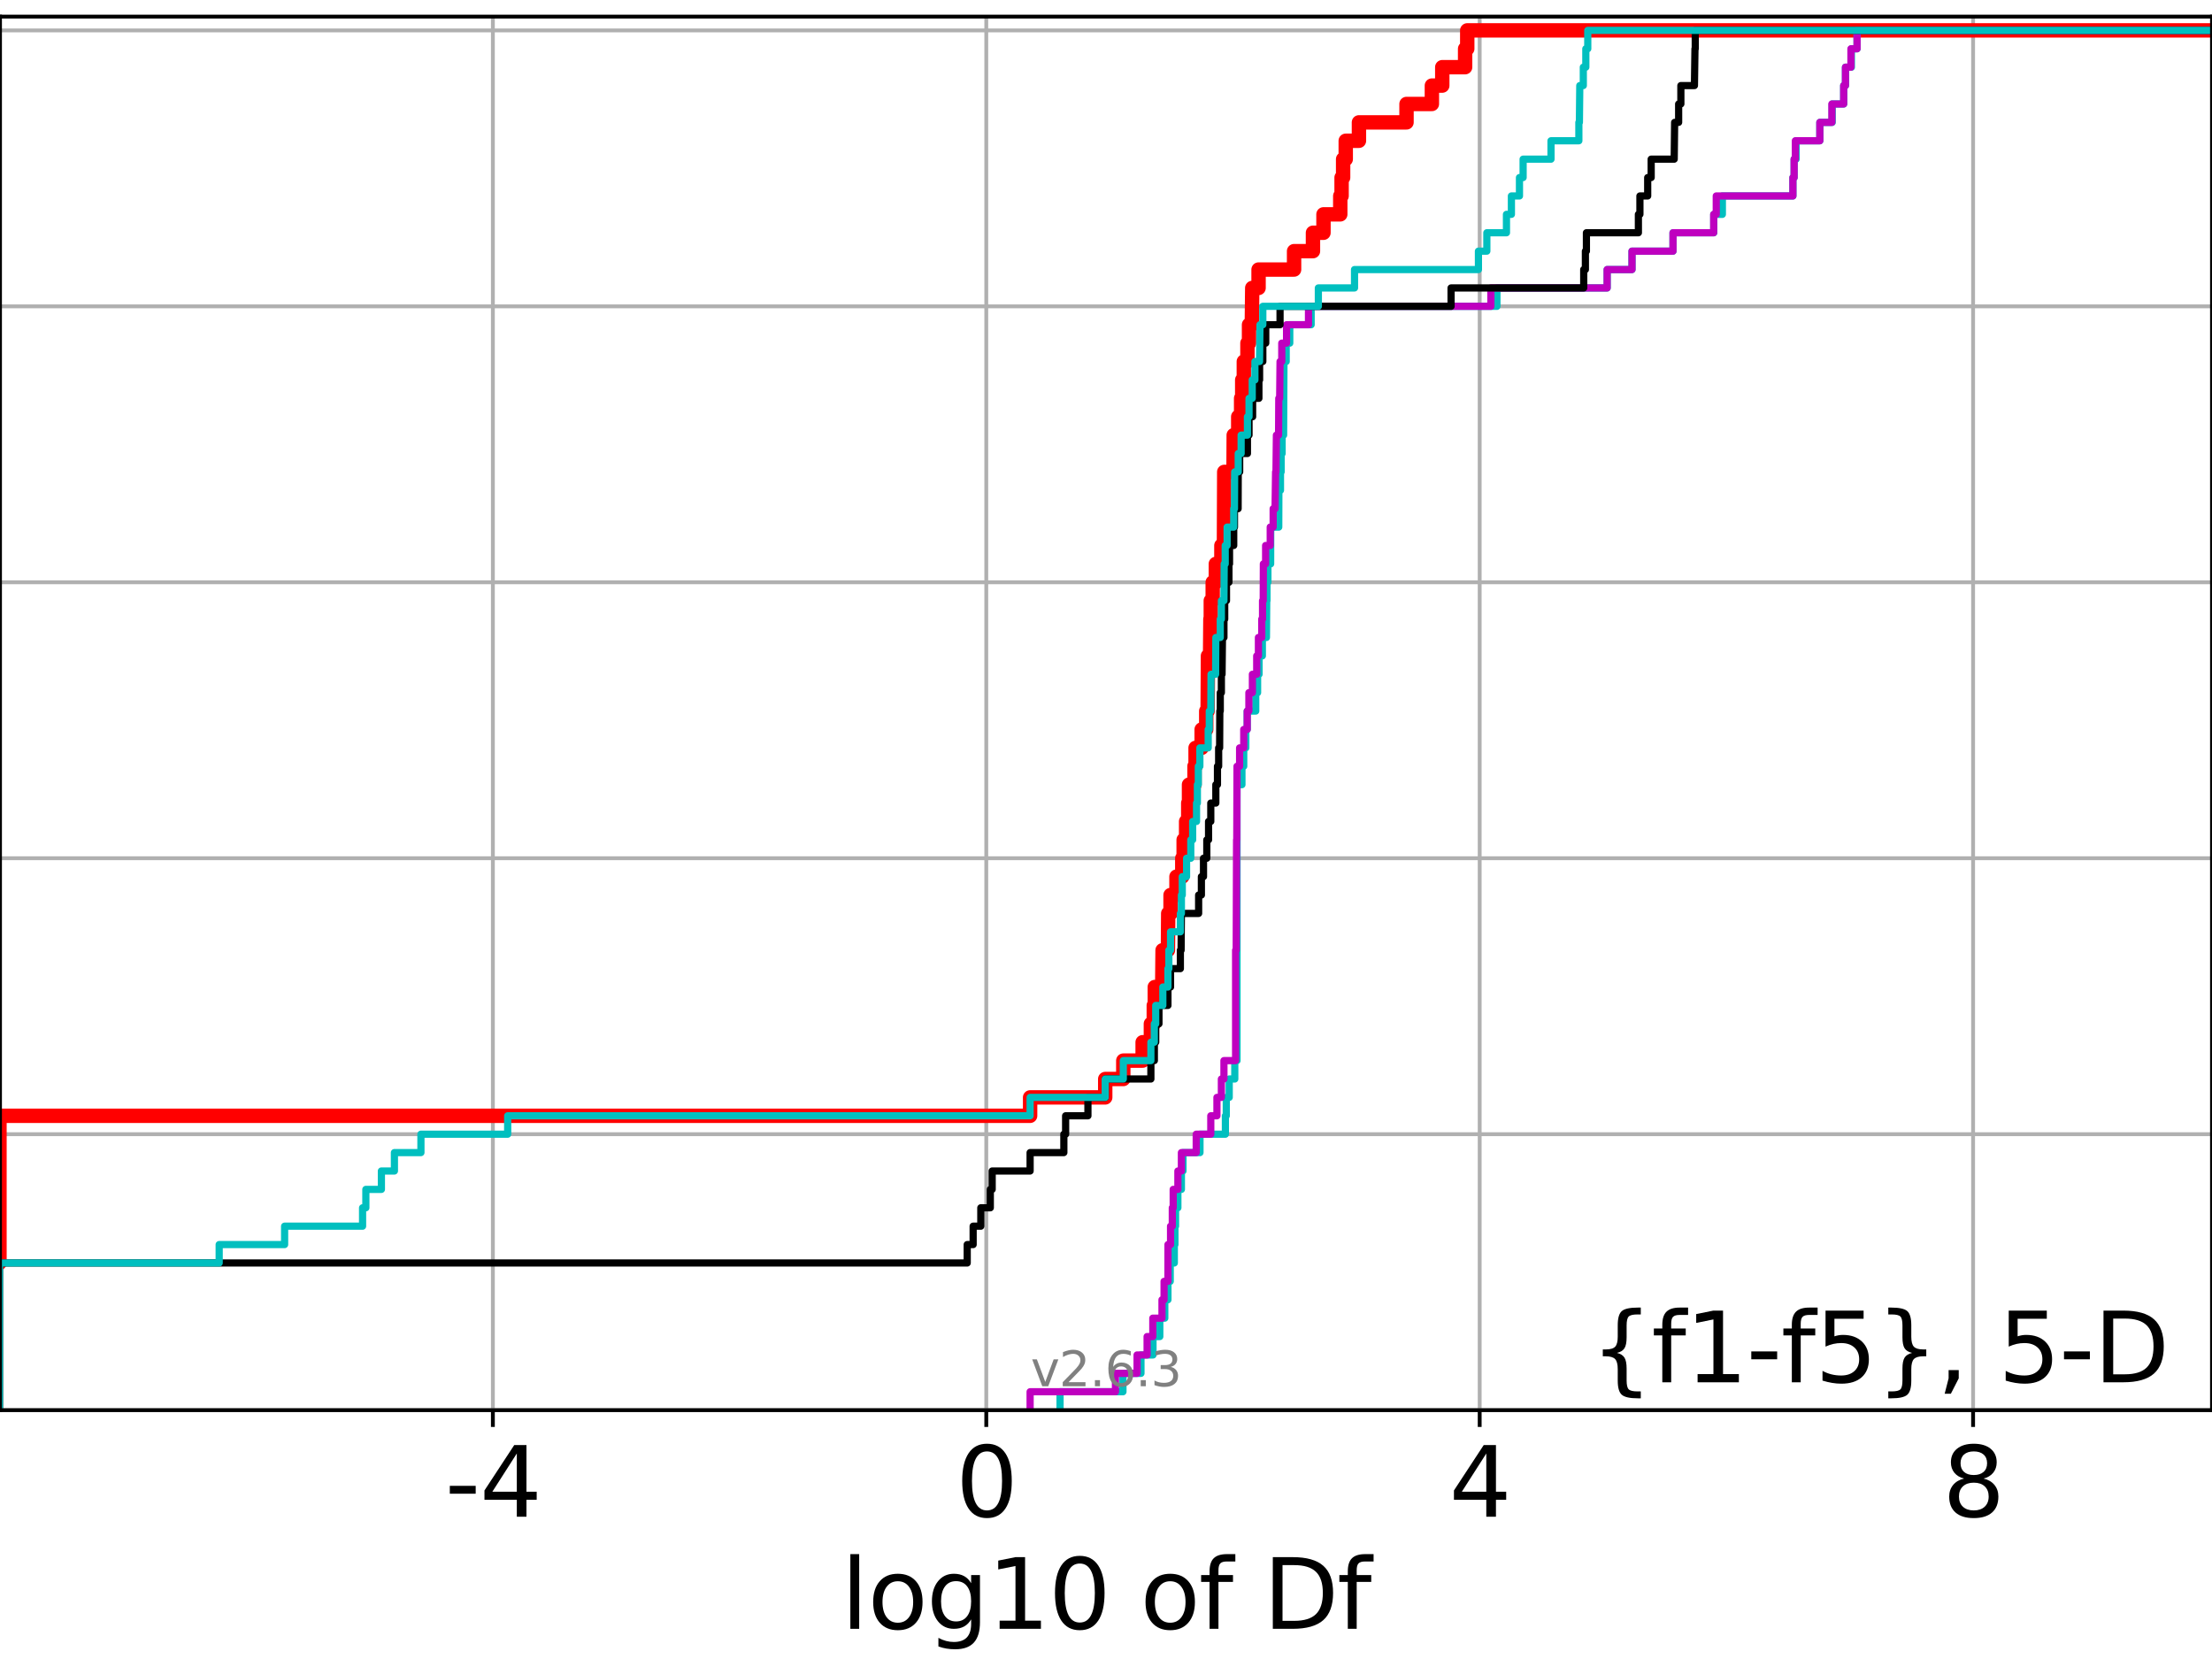 <?xml version="1.0" encoding="utf-8" standalone="no"?>
<!DOCTYPE svg PUBLIC "-//W3C//DTD SVG 1.1//EN"
  "http://www.w3.org/Graphics/SVG/1.1/DTD/svg11.dtd">
<svg xmlns:xlink="http://www.w3.org/1999/xlink" width="460.8pt" height="345.6pt" viewBox="0 0 460.8 345.6" xmlns="http://www.w3.org/2000/svg" version="1.1">
 <defs>
  <style type="text/css">*{stroke-linejoin: round; stroke-linecap: butt}</style>
 </defs>
 <g id="figure_1">
  <g id="patch_1">
   <path d="M 0 345.6 
L 460.8 345.6 
L 460.8 0 
L 0 0 
z
" style="fill: #ffffff"/>
  </g>
  <g id="axes_1">
   <g id="patch_2">
    <path d="M 0 293.76 
L 460.8 293.76 
L 460.8 3.456 
L 0 3.456 
z
" style="fill: #ffffff"/>
   </g>
   <g id="matplotlib.axis_1">
    <g id="xtick_1">
     <g id="line2d_1">
      <path d="M 102.674 293.76 
L 102.674 3.456 
" clip-path="url(#p3e8b62b3e9)" style="fill: none; stroke: #b0b0b0; stroke-width: 0.8; stroke-linecap: square"/>
     </g>
     <g id="line2d_2">
      <defs>
       <path id="me97201bcf6" d="M 0 0 
L 0 3.5 
" style="stroke: #000000; stroke-width: 0.8"/>
      </defs>
      <g>
       <use xlink:href="#me97201bcf6" x="102.674" y="293.76" style="stroke: #000000; stroke-width: 0.8"/>
      </g>
     </g>
     <g id="text_1">
      <!-- -4 -->
      <g transform="translate(92.704 315.957) scale(0.2 -0.2)">
       <defs>
        <path id="DejaVuSans-2d" d="M 313 2009 
L 1997 2009 
L 1997 1497 
L 313 1497 
L 313 2009 
z
" transform="scale(0.016)"/>
        <path id="DejaVuSans-34" d="M 2419 4116 
L 825 1625 
L 2419 1625 
L 2419 4116 
z
M 2253 4666 
L 3047 4666 
L 3047 1625 
L 3713 1625 
L 3713 1100 
L 3047 1100 
L 3047 0 
L 2419 0 
L 2419 1100 
L 313 1100 
L 313 1709 
L 2253 4666 
z
" transform="scale(0.016)"/>
       </defs>
       <use xlink:href="#DejaVuSans-2d"/>
       <use xlink:href="#DejaVuSans-34" x="36.084"/>
      </g>
     </g>
    </g>
    <g id="xtick_2">
     <g id="line2d_3">
      <path d="M 205.46 293.76 
L 205.46 3.456 
" clip-path="url(#p3e8b62b3e9)" style="fill: none; stroke: #b0b0b0; stroke-width: 0.8; stroke-linecap: square"/>
     </g>
     <g id="line2d_4">
      <g>
       <use xlink:href="#me97201bcf6" x="205.46" y="293.76" style="stroke: #000000; stroke-width: 0.8"/>
      </g>
     </g>
     <g id="text_2">
      <!-- 0 -->
      <g transform="translate(199.097 315.957) scale(0.2 -0.2)">
       <defs>
        <path id="DejaVuSans-30" d="M 2034 4250 
Q 1547 4250 1301 3770 
Q 1056 3291 1056 2328 
Q 1056 1369 1301 889 
Q 1547 409 2034 409 
Q 2525 409 2770 889 
Q 3016 1369 3016 2328 
Q 3016 3291 2770 3770 
Q 2525 4250 2034 4250 
z
M 2034 4750 
Q 2819 4750 3233 4129 
Q 3647 3509 3647 2328 
Q 3647 1150 3233 529 
Q 2819 -91 2034 -91 
Q 1250 -91 836 529 
Q 422 1150 422 2328 
Q 422 3509 836 4129 
Q 1250 4750 2034 4750 
z
" transform="scale(0.016)"/>
       </defs>
       <use xlink:href="#DejaVuSans-30"/>
      </g>
     </g>
    </g>
    <g id="xtick_3">
     <g id="line2d_5">
      <path d="M 308.245 293.76 
L 308.245 3.456 
" clip-path="url(#p3e8b62b3e9)" style="fill: none; stroke: #b0b0b0; stroke-width: 0.8; stroke-linecap: square"/>
     </g>
     <g id="line2d_6">
      <g>
       <use xlink:href="#me97201bcf6" x="308.245" y="293.76" style="stroke: #000000; stroke-width: 0.8"/>
      </g>
     </g>
     <g id="text_3">
      <!-- 4 -->
      <g transform="translate(301.883 315.957) scale(0.2 -0.2)">
       <use xlink:href="#DejaVuSans-34"/>
      </g>
     </g>
    </g>
    <g id="xtick_4">
     <g id="line2d_7">
      <path d="M 411.031 293.76 
L 411.031 3.456 
" clip-path="url(#p3e8b62b3e9)" style="fill: none; stroke: #b0b0b0; stroke-width: 0.8; stroke-linecap: square"/>
     </g>
     <g id="line2d_8">
      <g>
       <use xlink:href="#me97201bcf6" x="411.031" y="293.76" style="stroke: #000000; stroke-width: 0.8"/>
      </g>
     </g>
     <g id="text_4">
      <!-- 8 -->
      <g transform="translate(404.668 315.957) scale(0.2 -0.2)">
       <defs>
        <path id="DejaVuSans-38" d="M 2034 2216 
Q 1584 2216 1326 1975 
Q 1069 1734 1069 1313 
Q 1069 891 1326 650 
Q 1584 409 2034 409 
Q 2484 409 2743 651 
Q 3003 894 3003 1313 
Q 3003 1734 2745 1975 
Q 2488 2216 2034 2216 
z
M 1403 2484 
Q 997 2584 770 2862 
Q 544 3141 544 3541 
Q 544 4100 942 4425 
Q 1341 4750 2034 4750 
Q 2731 4750 3128 4425 
Q 3525 4100 3525 3541 
Q 3525 3141 3298 2862 
Q 3072 2584 2669 2484 
Q 3125 2378 3379 2068 
Q 3634 1759 3634 1313 
Q 3634 634 3220 271 
Q 2806 -91 2034 -91 
Q 1263 -91 848 271 
Q 434 634 434 1313 
Q 434 1759 690 2068 
Q 947 2378 1403 2484 
z
M 1172 3481 
Q 1172 3119 1398 2916 
Q 1625 2713 2034 2713 
Q 2441 2713 2670 2916 
Q 2900 3119 2900 3481 
Q 2900 3844 2670 4047 
Q 2441 4250 2034 4250 
Q 1625 4250 1398 4047 
Q 1172 3844 1172 3481 
z
" transform="scale(0.016)"/>
       </defs>
       <use xlink:href="#DejaVuSans-38"/>
      </g>
     </g>
    </g>
    <g id="text_5">
     <!-- log10 of Df -->
     <g transform="translate(175.214 339.313) scale(0.2 -0.2)">
      <defs>
       <path id="DejaVuSans-6c" d="M 603 4863 
L 1178 4863 
L 1178 0 
L 603 0 
L 603 4863 
z
" transform="scale(0.016)"/>
       <path id="DejaVuSans-6f" d="M 1959 3097 
Q 1497 3097 1228 2736 
Q 959 2375 959 1747 
Q 959 1119 1226 758 
Q 1494 397 1959 397 
Q 2419 397 2687 759 
Q 2956 1122 2956 1747 
Q 2956 2369 2687 2733 
Q 2419 3097 1959 3097 
z
M 1959 3584 
Q 2709 3584 3137 3096 
Q 3566 2609 3566 1747 
Q 3566 888 3137 398 
Q 2709 -91 1959 -91 
Q 1206 -91 779 398 
Q 353 888 353 1747 
Q 353 2609 779 3096 
Q 1206 3584 1959 3584 
z
" transform="scale(0.016)"/>
       <path id="DejaVuSans-67" d="M 2906 1791 
Q 2906 2416 2648 2759 
Q 2391 3103 1925 3103 
Q 1463 3103 1205 2759 
Q 947 2416 947 1791 
Q 947 1169 1205 825 
Q 1463 481 1925 481 
Q 2391 481 2648 825 
Q 2906 1169 2906 1791 
z
M 3481 434 
Q 3481 -459 3084 -895 
Q 2688 -1331 1869 -1331 
Q 1566 -1331 1297 -1286 
Q 1028 -1241 775 -1147 
L 775 -588 
Q 1028 -725 1275 -790 
Q 1522 -856 1778 -856 
Q 2344 -856 2625 -561 
Q 2906 -266 2906 331 
L 2906 616 
Q 2728 306 2450 153 
Q 2172 0 1784 0 
Q 1141 0 747 490 
Q 353 981 353 1791 
Q 353 2603 747 3093 
Q 1141 3584 1784 3584 
Q 2172 3584 2450 3431 
Q 2728 3278 2906 2969 
L 2906 3500 
L 3481 3500 
L 3481 434 
z
" transform="scale(0.016)"/>
       <path id="DejaVuSans-31" d="M 794 531 
L 1825 531 
L 1825 4091 
L 703 3866 
L 703 4441 
L 1819 4666 
L 2450 4666 
L 2450 531 
L 3481 531 
L 3481 0 
L 794 0 
L 794 531 
z
" transform="scale(0.016)"/>
       <path id="DejaVuSans-20" transform="scale(0.016)"/>
       <path id="DejaVuSans-66" d="M 2375 4863 
L 2375 4384 
L 1825 4384 
Q 1516 4384 1395 4259 
Q 1275 4134 1275 3809 
L 1275 3500 
L 2222 3500 
L 2222 3053 
L 1275 3053 
L 1275 0 
L 697 0 
L 697 3053 
L 147 3053 
L 147 3500 
L 697 3500 
L 697 3744 
Q 697 4328 969 4595 
Q 1241 4863 1831 4863 
L 2375 4863 
z
" transform="scale(0.016)"/>
       <path id="DejaVuSans-44" d="M 1259 4147 
L 1259 519 
L 2022 519 
Q 2988 519 3436 956 
Q 3884 1394 3884 2338 
Q 3884 3275 3436 3711 
Q 2988 4147 2022 4147 
L 1259 4147 
z
M 628 4666 
L 1925 4666 
Q 3281 4666 3915 4102 
Q 4550 3538 4550 2338 
Q 4550 1131 3912 565 
Q 3275 0 1925 0 
L 628 0 
L 628 4666 
z
" transform="scale(0.016)"/>
      </defs>
      <use xlink:href="#DejaVuSans-6c"/>
      <use xlink:href="#DejaVuSans-6f" x="27.783"/>
      <use xlink:href="#DejaVuSans-67" x="88.965"/>
      <use xlink:href="#DejaVuSans-31" x="152.441"/>
      <use xlink:href="#DejaVuSans-30" x="216.064"/>
      <use xlink:href="#DejaVuSans-20" x="279.688"/>
      <use xlink:href="#DejaVuSans-6f" x="311.475"/>
      <use xlink:href="#DejaVuSans-66" x="372.656"/>
      <use xlink:href="#DejaVuSans-20" x="407.861"/>
      <use xlink:href="#DejaVuSans-44" x="439.648"/>
      <use xlink:href="#DejaVuSans-66" x="516.65"/>
     </g>
    </g>
   </g>
   <g id="matplotlib.axis_2">
    <g id="ytick_1">
     <g id="line2d_9">
      <path d="M 0 293.76 
L 460.8 293.76 
" clip-path="url(#p3e8b62b3e9)" style="fill: none; stroke: #b0b0b0; stroke-width: 0.8; stroke-linecap: square"/>
     </g>
     <g id="line2d_10">
      <defs>
       <path id="ma2dd29afdf" d="M 0 0 
L -3.5 0 
" style="stroke: #000000; stroke-width: 0.8"/>
      </defs>
      <g>
       <use xlink:href="#ma2dd29afdf" x="0" y="293.76" style="stroke: #000000; stroke-width: 0.8"/>
      </g>
     </g>
    </g>
    <g id="ytick_2">
     <g id="line2d_11">
      <path d="M 0 236.274 
L 460.8 236.274 
" clip-path="url(#p3e8b62b3e9)" style="fill: none; stroke: #b0b0b0; stroke-width: 0.8; stroke-linecap: square"/>
     </g>
     <g id="line2d_12">
      <g>
       <use xlink:href="#ma2dd29afdf" x="0" y="236.274" style="stroke: #000000; stroke-width: 0.8"/>
      </g>
     </g>
    </g>
    <g id="ytick_3">
     <g id="line2d_13">
      <path d="M 0 178.788 
L 460.8 178.788 
" clip-path="url(#p3e8b62b3e9)" style="fill: none; stroke: #b0b0b0; stroke-width: 0.8; stroke-linecap: square"/>
     </g>
     <g id="line2d_14">
      <g>
       <use xlink:href="#ma2dd29afdf" x="0" y="178.788" style="stroke: #000000; stroke-width: 0.8"/>
      </g>
     </g>
    </g>
    <g id="ytick_4">
     <g id="line2d_15">
      <path d="M 0 121.302 
L 460.8 121.302 
" clip-path="url(#p3e8b62b3e9)" style="fill: none; stroke: #b0b0b0; stroke-width: 0.8; stroke-linecap: square"/>
     </g>
     <g id="line2d_16">
      <g>
       <use xlink:href="#ma2dd29afdf" x="0" y="121.302" style="stroke: #000000; stroke-width: 0.8"/>
      </g>
     </g>
    </g>
    <g id="ytick_5">
     <g id="line2d_17">
      <path d="M 0 63.816 
L 460.8 63.816 
" clip-path="url(#p3e8b62b3e9)" style="fill: none; stroke: #b0b0b0; stroke-width: 0.8; stroke-linecap: square"/>
     </g>
     <g id="line2d_18">
      <g>
       <use xlink:href="#ma2dd29afdf" x="0" y="63.816" style="stroke: #000000; stroke-width: 0.8"/>
      </g>
     </g>
    </g>
    <g id="ytick_6">
     <g id="line2d_19">
      <path d="M 0 6.33 
L 460.8 6.33 
" clip-path="url(#p3e8b62b3e9)" style="fill: none; stroke: #b0b0b0; stroke-width: 0.8; stroke-linecap: square"/>
     </g>
     <g id="line2d_20">
      <g>
       <use xlink:href="#ma2dd29afdf" x="0" y="6.33" style="stroke: #000000; stroke-width: 0.8"/>
      </g>
     </g>
    </g>
   </g>
   <g id="line2d_21">
    <path d="M -1 263.101 
L -0.111 263.101 
L -0.111 232.442 
L 214.591 232.442 
L 214.591 228.609 
L 230.238 228.609 
L 230.238 224.777 
L 234.003 224.777 
L 234.003 220.944 
L 238.033 220.944 
L 238.033 217.112 
L 239.75 217.112 
L 239.75 213.28 
L 240.355 213.28 
L 240.355 209.447 
L 240.563 209.447 
L 240.563 205.615 
L 242.109 205.615 
L 242.184 197.95 
L 243.302 197.95 
L 243.36 190.285 
L 243.846 190.285 
L 243.846 186.453 
L 245.08 186.453 
L 245.08 182.621 
L 246.288 182.621 
L 246.288 178.788 
L 246.574 178.788 
L 246.574 174.956 
L 247.089 174.956 
L 247.089 171.123 
L 247.531 171.123 
L 247.531 167.291 
L 247.691 167.291 
L 247.691 163.459 
L 248.835 163.459 
L 248.835 159.626 
L 249.061 159.626 
L 249.061 155.794 
L 250.325 155.794 
L 250.325 151.961 
L 251.28 151.961 
L 251.28 148.129 
L 251.573 148.129 
L 251.64 136.632 
L 252.082 136.632 
L 252.147 128.967 
L 252.23 128.967 
L 252.23 125.135 
L 252.629 125.135 
L 252.629 121.302 
L 253.281 121.302 
L 253.281 117.47 
L 254.436 117.47 
L 254.436 113.637 
L 254.97 113.637 
L 255.03 98.308 
L 256.966 98.308 
L 257.006 90.643 
L 257.945 90.643 
L 257.945 86.811 
L 258.548 86.811 
L 258.548 82.978 
L 258.776 82.978 
L 258.776 79.146 
L 259.11 79.146 
L 259.11 75.313 
L 259.864 75.313 
L 259.864 71.481 
L 260.194 71.481 
L 260.194 67.649 
L 260.774 67.649 
L 260.865 59.984 
L 262.183 59.984 
L 262.183 56.151 
L 269.58 56.151 
L 269.58 52.319 
L 273.515 52.319 
L 273.515 48.487 
L 275.705 48.487 
L 275.705 44.654 
L 279.201 44.654 
L 279.201 40.822 
L 279.477 40.822 
L 279.477 36.989 
L 279.797 36.989 
L 279.797 33.157 
L 280.342 33.157 
L 280.342 29.325 
L 283.093 29.325 
L 283.093 25.492 
L 293.003 25.492 
L 293.003 21.66 
L 298.287 21.66 
L 298.287 17.827 
L 300.45 17.827 
L 300.45 13.995 
L 305.21 13.995 
L 305.21 10.163 
L 305.653 10.163 
L 305.653 6.33 
L 305.653 6.33 
L 460.8 6.33 
L 460.8 6.33 
" clip-path="url(#p3e8b62b3e9)" style="fill: none; stroke: #ff0000; stroke-width: 3; stroke-linecap: square"/>
   </g>
   <g id="line2d_22">
    <path d="M 220.827 293.76 
L 220.827 289.928 
L 233.932 289.928 
L 233.932 286.095 
L 237.682 286.095 
L 237.682 282.263 
L 240.19 282.263 
L 240.19 278.43 
L 241.606 278.43 
L 241.606 274.598 
L 242.647 274.598 
L 242.647 270.766 
L 243.302 270.766 
L 243.302 266.933 
L 243.779 266.933 
L 243.779 263.101 
L 244.631 263.101 
L 244.631 259.268 
L 244.759 259.268 
L 244.759 255.436 
L 244.887 255.436 
L 244.887 251.604 
L 245.373 251.604 
L 245.373 247.771 
L 246.106 247.771 
L 246.106 243.939 
L 246.441 243.939 
L 246.441 240.106 
L 249.976 240.106 
L 249.976 236.274 
L 255.273 236.274 
L 255.273 232.442 
L 255.456 232.442 
L 255.456 228.609 
L 256.069 228.609 
L 256.069 224.777 
L 257.228 224.777 
L 257.228 220.944 
L 257.693 220.944 
L 257.693 163.459 
L 258.718 163.459 
L 258.718 159.626 
L 259.092 159.626 
L 259.092 155.794 
L 259.528 155.794 
L 259.528 151.961 
L 259.816 151.961 
L 259.816 148.129 
L 261.594 148.129 
L 261.594 144.297 
L 261.98 144.297 
L 261.98 140.464 
L 262.284 140.464 
L 262.284 136.632 
L 262.971 136.632 
L 262.971 132.799 
L 263.822 132.799 
L 263.879 125.135 
L 263.934 125.135 
L 263.934 121.302 
L 264.126 121.302 
L 264.126 117.47 
L 264.698 117.47 
L 264.717 109.805 
L 266.387 109.805 
L 266.413 102.14 
L 266.746 102.14 
L 266.746 98.308 
L 266.885 98.308 
L 266.885 94.475 
L 267.089 94.475 
L 267.089 90.643 
L 267.396 90.643 
L 267.472 75.313 
L 267.938 75.313 
L 267.938 71.481 
L 268.681 71.481 
L 268.681 67.649 
L 273.135 67.649 
L 273.135 63.816 
L 311.838 63.816 
L 311.838 59.984 
L 334.802 59.984 
L 334.802 56.151 
L 339.975 56.151 
L 339.975 52.319 
L 348.518 52.319 
L 348.518 48.487 
L 357.012 48.487 
L 357.012 44.654 
L 358.8 44.654 
L 358.8 40.822 
L 373.493 40.822 
L 373.493 36.989 
L 373.754 36.989 
L 373.754 33.157 
L 374.162 33.157 
L 374.162 29.325 
L 379.104 29.325 
L 379.104 25.492 
L 381.686 25.492 
L 381.686 21.66 
L 384.073 21.66 
L 384.073 17.827 
L 384.445 17.827 
L 384.445 13.995 
L 385.682 13.995 
L 385.682 10.163 
L 386.859 10.163 
L 386.859 6.33 
L 386.859 6.33 
L 460.8 6.33 
L 460.8 6.33 
" clip-path="url(#p3e8b62b3e9)" style="fill: none; stroke: #00bfbf; stroke-width: 1.5; stroke-linecap: square"/>
   </g>
   <g id="line2d_23">
    <path d="M 214.591 293.76 
L 214.591 289.928 
L 232.369 289.928 
L 232.369 286.095 
L 236.873 286.095 
L 236.873 282.263 
L 238.962 282.263 
L 238.962 278.43 
L 240.15 278.43 
L 240.15 274.598 
L 242.063 274.598 
L 242.063 270.766 
L 242.497 270.766 
L 242.497 266.933 
L 243.302 266.933 
L 243.309 259.268 
L 243.846 259.268 
L 243.846 255.436 
L 244.21 255.436 
L 244.21 251.604 
L 244.397 251.604 
L 244.397 247.771 
L 245.374 247.771 
L 245.374 243.939 
L 246.106 243.939 
L 246.106 240.106 
L 249.194 240.106 
L 249.194 236.274 
L 252.23 236.274 
L 252.23 232.442 
L 253.51 232.442 
L 253.51 228.609 
L 254.436 228.609 
L 254.436 224.777 
L 254.97 224.777 
L 254.97 220.944 
L 257.398 220.944 
L 257.398 197.95 
L 257.525 197.95 
L 257.6 174.956 
L 257.641 174.956 
L 257.693 159.626 
L 258.232 159.626 
L 258.232 155.794 
L 259.092 155.794 
L 259.092 151.961 
L 259.816 151.961 
L 259.816 148.129 
L 260.163 148.129 
L 260.163 144.297 
L 260.897 144.297 
L 260.897 140.464 
L 261.794 140.464 
L 261.794 136.632 
L 262.151 136.632 
L 262.151 132.799 
L 262.847 132.799 
L 262.847 128.967 
L 263.01 128.967 
L 263.01 125.135 
L 263.152 125.135 
L 263.182 117.47 
L 263.652 117.47 
L 263.652 113.637 
L 264.611 113.637 
L 264.611 109.805 
L 265.221 109.805 
L 265.221 105.973 
L 265.619 105.973 
L 265.727 98.308 
L 265.811 98.308 
L 265.899 90.643 
L 266.35 90.643 
L 266.392 82.978 
L 266.577 82.978 
L 266.656 75.313 
L 267.015 75.313 
L 267.015 71.481 
L 268.013 71.481 
L 268.013 67.649 
L 272.582 67.649 
L 272.582 63.816 
L 310.575 63.816 
L 310.575 59.984 
L 334.795 59.984 
L 334.795 56.151 
L 339.975 56.151 
L 339.975 52.319 
L 348.517 52.319 
L 348.517 48.487 
L 356.991 48.487 
L 356.991 44.654 
L 357.528 44.654 
L 357.528 40.822 
L 373.493 40.822 
L 373.493 36.989 
L 373.749 36.989 
L 373.749 33.157 
L 374.005 33.157 
L 374.005 29.325 
L 379.104 29.325 
L 379.104 25.492 
L 381.613 25.492 
L 381.613 21.66 
L 384.073 21.66 
L 384.073 17.827 
L 384.443 17.827 
L 384.443 13.995 
L 385.582 13.995 
L 385.582 10.163 
L 386.858 10.163 
L 386.858 6.33 
L 386.858 6.33 
L 460.8 6.33 
L 460.8 6.33 
" clip-path="url(#p3e8b62b3e9)" style="fill: none; stroke: #bf00bf; stroke-width: 1.5; stroke-linecap: square"/>
   </g>
   <g id="line2d_24">
    <path d="M -0.111 293.76 
L -0.111 263.101 
L 201.488 263.101 
L 201.488 259.268 
L 202.723 259.268 
L 202.723 255.436 
L 204.322 255.436 
L 204.322 251.604 
L 206.299 251.604 
L 206.299 247.771 
L 206.688 247.771 
L 206.688 243.939 
L 214.591 243.939 
L 214.591 240.106 
L 221.62 240.106 
L 221.62 236.274 
L 221.989 236.274 
L 221.989 232.442 
L 226.635 232.442 
L 226.635 228.609 
L 230.238 228.609 
L 230.238 224.777 
L 239.75 224.777 
L 239.75 220.944 
L 240.474 220.944 
L 240.474 217.112 
L 240.757 217.112 
L 240.757 213.28 
L 241.431 213.28 
L 241.431 209.447 
L 243.302 209.447 
L 243.302 205.615 
L 243.846 205.615 
L 243.846 201.782 
L 245.892 201.782 
L 245.892 197.95 
L 246.046 197.95 
L 246.106 190.285 
L 249.697 190.285 
L 249.697 186.453 
L 250.272 186.453 
L 250.272 182.621 
L 250.711 182.621 
L 250.711 178.788 
L 251.399 178.788 
L 251.399 174.956 
L 251.764 174.956 
L 251.764 171.123 
L 252.23 171.123 
L 252.23 167.291 
L 253.281 167.291 
L 253.281 163.459 
L 253.621 163.459 
L 253.621 159.626 
L 253.867 159.626 
L 253.867 155.794 
L 254.072 155.794 
L 254.108 148.129 
L 254.205 148.129 
L 254.205 144.297 
L 254.436 144.297 
L 254.436 140.464 
L 254.576 140.464 
L 254.659 132.799 
L 254.97 132.799 
L 254.97 128.967 
L 255.13 128.967 
L 255.13 125.135 
L 255.498 125.135 
L 255.498 121.302 
L 256.011 121.302 
L 256.011 117.47 
L 256.132 117.47 
L 256.132 113.637 
L 257.006 113.637 
L 257.006 109.805 
L 257.163 109.805 
L 257.163 105.973 
L 257.923 105.973 
L 257.945 98.308 
L 258.246 98.308 
L 258.246 94.475 
L 259.864 94.475 
L 259.864 90.643 
L 260.194 90.643 
L 260.194 86.811 
L 260.943 86.811 
L 260.943 82.978 
L 262.253 82.978 
L 262.253 79.146 
L 262.395 79.146 
L 262.395 75.313 
L 263.069 75.313 
L 263.069 71.481 
L 263.677 71.481 
L 263.677 67.649 
L 266.656 67.649 
L 266.656 63.816 
L 302.284 63.816 
L 302.284 59.984 
L 329.918 59.984 
L 329.918 56.151 
L 330.267 56.151 
L 330.267 52.319 
L 330.48 52.319 
L 330.48 48.487 
L 341.308 48.487 
L 341.308 44.654 
L 341.624 44.654 
L 341.624 40.822 
L 343.245 40.822 
L 343.245 36.989 
L 343.97 36.989 
L 343.97 33.157 
L 348.767 33.157 
L 348.858 25.492 
L 349.692 25.492 
L 349.692 21.66 
L 350.155 21.66 
L 350.155 17.827 
L 352.982 17.827 
L 353.092 10.163 
L 353.153 10.163 
L 353.153 6.33 
L 353.153 6.33 
L 460.8 6.33 
L 460.8 6.33 
" clip-path="url(#p3e8b62b3e9)" style="fill: none; stroke: #000000; stroke-width: 1.5; stroke-linecap: square"/>
   </g>
   <g id="line2d_25">
    <path d="M -0.111 293.76 
L -0.111 263.101 
L 45.659 263.101 
L 45.659 259.268 
L 59.289 259.268 
L 59.289 255.436 
L 75.531 255.436 
L 75.531 251.604 
L 76.215 251.604 
L 76.215 247.771 
L 79.452 247.771 
L 79.452 243.939 
L 82.164 243.939 
L 82.164 240.106 
L 87.687 240.106 
L 87.687 236.274 
L 105.759 236.274 
L 105.759 232.442 
L 214.591 232.442 
L 214.591 228.609 
L 230.238 228.609 
L 230.238 224.777 
L 234.003 224.777 
L 234.003 220.944 
L 239.75 220.944 
L 239.75 217.112 
L 240.468 217.112 
L 240.468 213.28 
L 240.757 213.28 
L 240.757 209.447 
L 242.239 209.447 
L 242.239 205.615 
L 243.302 205.615 
L 243.302 201.782 
L 243.491 201.782 
L 243.491 197.95 
L 243.846 197.95 
L 243.846 194.118 
L 245.892 194.118 
L 245.892 190.285 
L 246.106 190.285 
L 246.106 186.453 
L 246.289 186.453 
L 246.289 182.621 
L 247.184 182.621 
L 247.184 178.788 
L 248.059 178.788 
L 248.059 174.956 
L 248.451 174.956 
L 248.451 171.123 
L 249.258 171.123 
L 249.258 167.291 
L 249.435 167.291 
L 249.435 163.459 
L 249.633 163.459 
L 249.633 159.626 
L 249.952 159.626 
L 249.952 155.794 
L 251.69 155.794 
L 251.69 151.961 
L 251.914 151.961 
L 251.914 148.129 
L 252.23 148.129 
L 252.283 140.464 
L 253.234 140.464 
L 253.281 132.799 
L 254.205 132.799 
L 254.205 128.967 
L 254.436 128.967 
L 254.436 125.135 
L 254.97 125.135 
L 255.024 117.47 
L 255.234 117.47 
L 255.234 113.637 
L 255.629 113.637 
L 255.629 109.805 
L 257.006 109.805 
L 257.006 105.973 
L 257.163 105.973 
L 257.203 98.308 
L 257.945 98.308 
L 257.945 94.475 
L 258.55 94.475 
L 258.55 90.643 
L 259.864 90.643 
L 259.864 86.811 
L 260.194 86.811 
L 260.194 82.978 
L 260.865 82.978 
L 260.865 79.146 
L 261.42 79.146 
L 261.42 75.313 
L 262.385 75.313 
L 262.472 67.649 
L 263.069 67.649 
L 263.069 63.816 
L 274.637 63.816 
L 274.637 59.984 
L 282.172 59.984 
L 282.172 56.151 
L 307.985 56.151 
L 307.985 52.319 
L 309.737 52.319 
L 309.737 48.487 
L 313.824 48.487 
L 313.824 44.654 
L 314.853 44.654 
L 314.853 40.822 
L 316.533 40.822 
L 316.533 36.989 
L 317.294 36.989 
L 317.294 33.157 
L 323.102 33.157 
L 323.102 29.325 
L 328.906 29.325 
L 328.906 25.492 
L 329.018 25.492 
L 329.099 17.827 
L 329.833 17.827 
L 329.833 13.995 
L 330.357 13.995 
L 330.357 10.163 
L 330.76 10.163 
L 330.76 6.33 
L 330.76 6.33 
L 460.8 6.33 
L 460.8 6.33 
" clip-path="url(#p3e8b62b3e9)" style="fill: none; stroke: #00bfbf; stroke-width: 1.5; stroke-linecap: square"/>
   </g>
   <g id="patch_3">
    <path d="M 0 293.76 
L 0 3.456 
" style="fill: none; stroke: #000000; stroke-width: 0.8; stroke-linejoin: miter; stroke-linecap: square"/>
   </g>
   <g id="patch_4">
    <path d="M 460.8 293.76 
L 460.8 3.456 
" style="fill: none; stroke: #000000; stroke-width: 0.8; stroke-linejoin: miter; stroke-linecap: square"/>
   </g>
   <g id="patch_5">
    <path d="M 0 293.76 
L 460.8 293.76 
" style="fill: none; stroke: #000000; stroke-width: 0.8; stroke-linejoin: miter; stroke-linecap: square"/>
   </g>
   <g id="patch_6">
    <path d="M 0 3.456 
L 460.8 3.456 
" style="fill: none; stroke: #000000; stroke-width: 0.8; stroke-linejoin: miter; stroke-linecap: square"/>
   </g>
   <g id="text_6">
    <!-- {f1-f5}, 5-D -->
    <g transform="translate(331.334 287.954) scale(0.2 -0.2)">
     <defs>
      <path id="DejaVuSans-7b" d="M 3272 -594 
L 3272 -1044 
L 3078 -1044 
Q 2300 -1044 2036 -812 
Q 1772 -581 1772 109 
L 1772 856 
Q 1772 1328 1603 1509 
Q 1434 1691 991 1691 
L 800 1691 
L 800 2138 
L 991 2138 
Q 1438 2138 1605 2317 
Q 1772 2497 1772 2963 
L 1772 3713 
Q 1772 4403 2036 4633 
Q 2300 4863 3078 4863 
L 3272 4863 
L 3272 4416 
L 3059 4416 
Q 2619 4416 2484 4278 
Q 2350 4141 2350 3700 
L 2350 2925 
Q 2350 2434 2208 2212 
Q 2066 1991 1722 1913 
Q 2069 1828 2209 1606 
Q 2350 1384 2350 897 
L 2350 122 
Q 2350 -319 2484 -456 
Q 2619 -594 3059 -594 
L 3272 -594 
z
" transform="scale(0.016)"/>
      <path id="DejaVuSans-35" d="M 691 4666 
L 3169 4666 
L 3169 4134 
L 1269 4134 
L 1269 2991 
Q 1406 3038 1543 3061 
Q 1681 3084 1819 3084 
Q 2600 3084 3056 2656 
Q 3513 2228 3513 1497 
Q 3513 744 3044 326 
Q 2575 -91 1722 -91 
Q 1428 -91 1123 -41 
Q 819 9 494 109 
L 494 744 
Q 775 591 1075 516 
Q 1375 441 1709 441 
Q 2250 441 2565 725 
Q 2881 1009 2881 1497 
Q 2881 1984 2565 2268 
Q 2250 2553 1709 2553 
Q 1456 2553 1204 2497 
Q 953 2441 691 2322 
L 691 4666 
z
" transform="scale(0.016)"/>
      <path id="DejaVuSans-7d" d="M 800 -594 
L 1019 -594 
Q 1456 -594 1589 -459 
Q 1722 -325 1722 122 
L 1722 897 
Q 1722 1384 1862 1606 
Q 2003 1828 2350 1913 
Q 2003 1991 1862 2212 
Q 1722 2434 1722 2925 
L 1722 3700 
Q 1722 4144 1589 4280 
Q 1456 4416 1019 4416 
L 800 4416 
L 800 4863 
L 997 4863 
Q 1775 4863 2036 4633 
Q 2297 4403 2297 3713 
L 2297 2963 
Q 2297 2497 2465 2317 
Q 2634 2138 3078 2138 
L 3272 2138 
L 3272 1691 
L 3078 1691 
Q 2634 1691 2465 1509 
Q 2297 1328 2297 856 
L 2297 109 
Q 2297 -581 2036 -812 
Q 1775 -1044 997 -1044 
L 800 -1044 
L 800 -594 
z
" transform="scale(0.016)"/>
      <path id="DejaVuSans-2c" d="M 750 794 
L 1409 794 
L 1409 256 
L 897 -744 
L 494 -744 
L 750 256 
L 750 794 
z
" transform="scale(0.016)"/>
     </defs>
     <use xlink:href="#DejaVuSans-7b"/>
     <use xlink:href="#DejaVuSans-66" x="63.623"/>
     <use xlink:href="#DejaVuSans-31" x="98.828"/>
     <use xlink:href="#DejaVuSans-2d" x="162.451"/>
     <use xlink:href="#DejaVuSans-66" x="198.535"/>
     <use xlink:href="#DejaVuSans-35" x="233.74"/>
     <use xlink:href="#DejaVuSans-7d" x="297.363"/>
     <use xlink:href="#DejaVuSans-2c" x="360.986"/>
     <use xlink:href="#DejaVuSans-20" x="392.773"/>
     <use xlink:href="#DejaVuSans-35" x="424.561"/>
     <use xlink:href="#DejaVuSans-2d" x="488.184"/>
     <use xlink:href="#DejaVuSans-44" x="524.268"/>
    </g>
   </g>
   <g id="text_7">
    <!-- v2.6.3 -->
    <g style="fill: #808080" transform="translate(214.719 288.777) scale(0.1 -0.1)">
     <defs>
      <path id="DejaVuSans-76" d="M 191 3500 
L 800 3500 
L 1894 563 
L 2988 3500 
L 3597 3500 
L 2284 0 
L 1503 0 
L 191 3500 
z
" transform="scale(0.016)"/>
      <path id="DejaVuSans-32" d="M 1228 531 
L 3431 531 
L 3431 0 
L 469 0 
L 469 531 
Q 828 903 1448 1529 
Q 2069 2156 2228 2338 
Q 2531 2678 2651 2914 
Q 2772 3150 2772 3378 
Q 2772 3750 2511 3984 
Q 2250 4219 1831 4219 
Q 1534 4219 1204 4116 
Q 875 4013 500 3803 
L 500 4441 
Q 881 4594 1212 4672 
Q 1544 4750 1819 4750 
Q 2544 4750 2975 4387 
Q 3406 4025 3406 3419 
Q 3406 3131 3298 2873 
Q 3191 2616 2906 2266 
Q 2828 2175 2409 1742 
Q 1991 1309 1228 531 
z
" transform="scale(0.016)"/>
      <path id="DejaVuSans-2e" d="M 684 794 
L 1344 794 
L 1344 0 
L 684 0 
L 684 794 
z
" transform="scale(0.016)"/>
      <path id="DejaVuSans-36" d="M 2113 2584 
Q 1688 2584 1439 2293 
Q 1191 2003 1191 1497 
Q 1191 994 1439 701 
Q 1688 409 2113 409 
Q 2538 409 2786 701 
Q 3034 994 3034 1497 
Q 3034 2003 2786 2293 
Q 2538 2584 2113 2584 
z
M 3366 4563 
L 3366 3988 
Q 3128 4100 2886 4159 
Q 2644 4219 2406 4219 
Q 1781 4219 1451 3797 
Q 1122 3375 1075 2522 
Q 1259 2794 1537 2939 
Q 1816 3084 2150 3084 
Q 2853 3084 3261 2657 
Q 3669 2231 3669 1497 
Q 3669 778 3244 343 
Q 2819 -91 2113 -91 
Q 1303 -91 875 529 
Q 447 1150 447 2328 
Q 447 3434 972 4092 
Q 1497 4750 2381 4750 
Q 2619 4750 2861 4703 
Q 3103 4656 3366 4563 
z
" transform="scale(0.016)"/>
      <path id="DejaVuSans-33" d="M 2597 2516 
Q 3050 2419 3304 2112 
Q 3559 1806 3559 1356 
Q 3559 666 3084 287 
Q 2609 -91 1734 -91 
Q 1441 -91 1130 -33 
Q 819 25 488 141 
L 488 750 
Q 750 597 1062 519 
Q 1375 441 1716 441 
Q 2309 441 2620 675 
Q 2931 909 2931 1356 
Q 2931 1769 2642 2001 
Q 2353 2234 1838 2234 
L 1294 2234 
L 1294 2753 
L 1863 2753 
Q 2328 2753 2575 2939 
Q 2822 3125 2822 3475 
Q 2822 3834 2567 4026 
Q 2313 4219 1838 4219 
Q 1578 4219 1281 4162 
Q 984 4106 628 3988 
L 628 4550 
Q 988 4650 1302 4700 
Q 1616 4750 1894 4750 
Q 2613 4750 3031 4423 
Q 3450 4097 3450 3541 
Q 3450 3153 3228 2886 
Q 3006 2619 2597 2516 
z
" transform="scale(0.016)"/>
     </defs>
     <use xlink:href="#DejaVuSans-76"/>
     <use xlink:href="#DejaVuSans-32" x="59.18"/>
     <use xlink:href="#DejaVuSans-2e" x="122.803"/>
     <use xlink:href="#DejaVuSans-36" x="154.59"/>
     <use xlink:href="#DejaVuSans-2e" x="218.213"/>
     <use xlink:href="#DejaVuSans-33" x="250"/>
    </g>
   </g>
  </g>
 </g>
 <defs>
  <clipPath id="p3e8b62b3e9">
   <rect x="0" y="3.456" width="460.8" height="290.304"/>
  </clipPath>
 </defs>
</svg>
